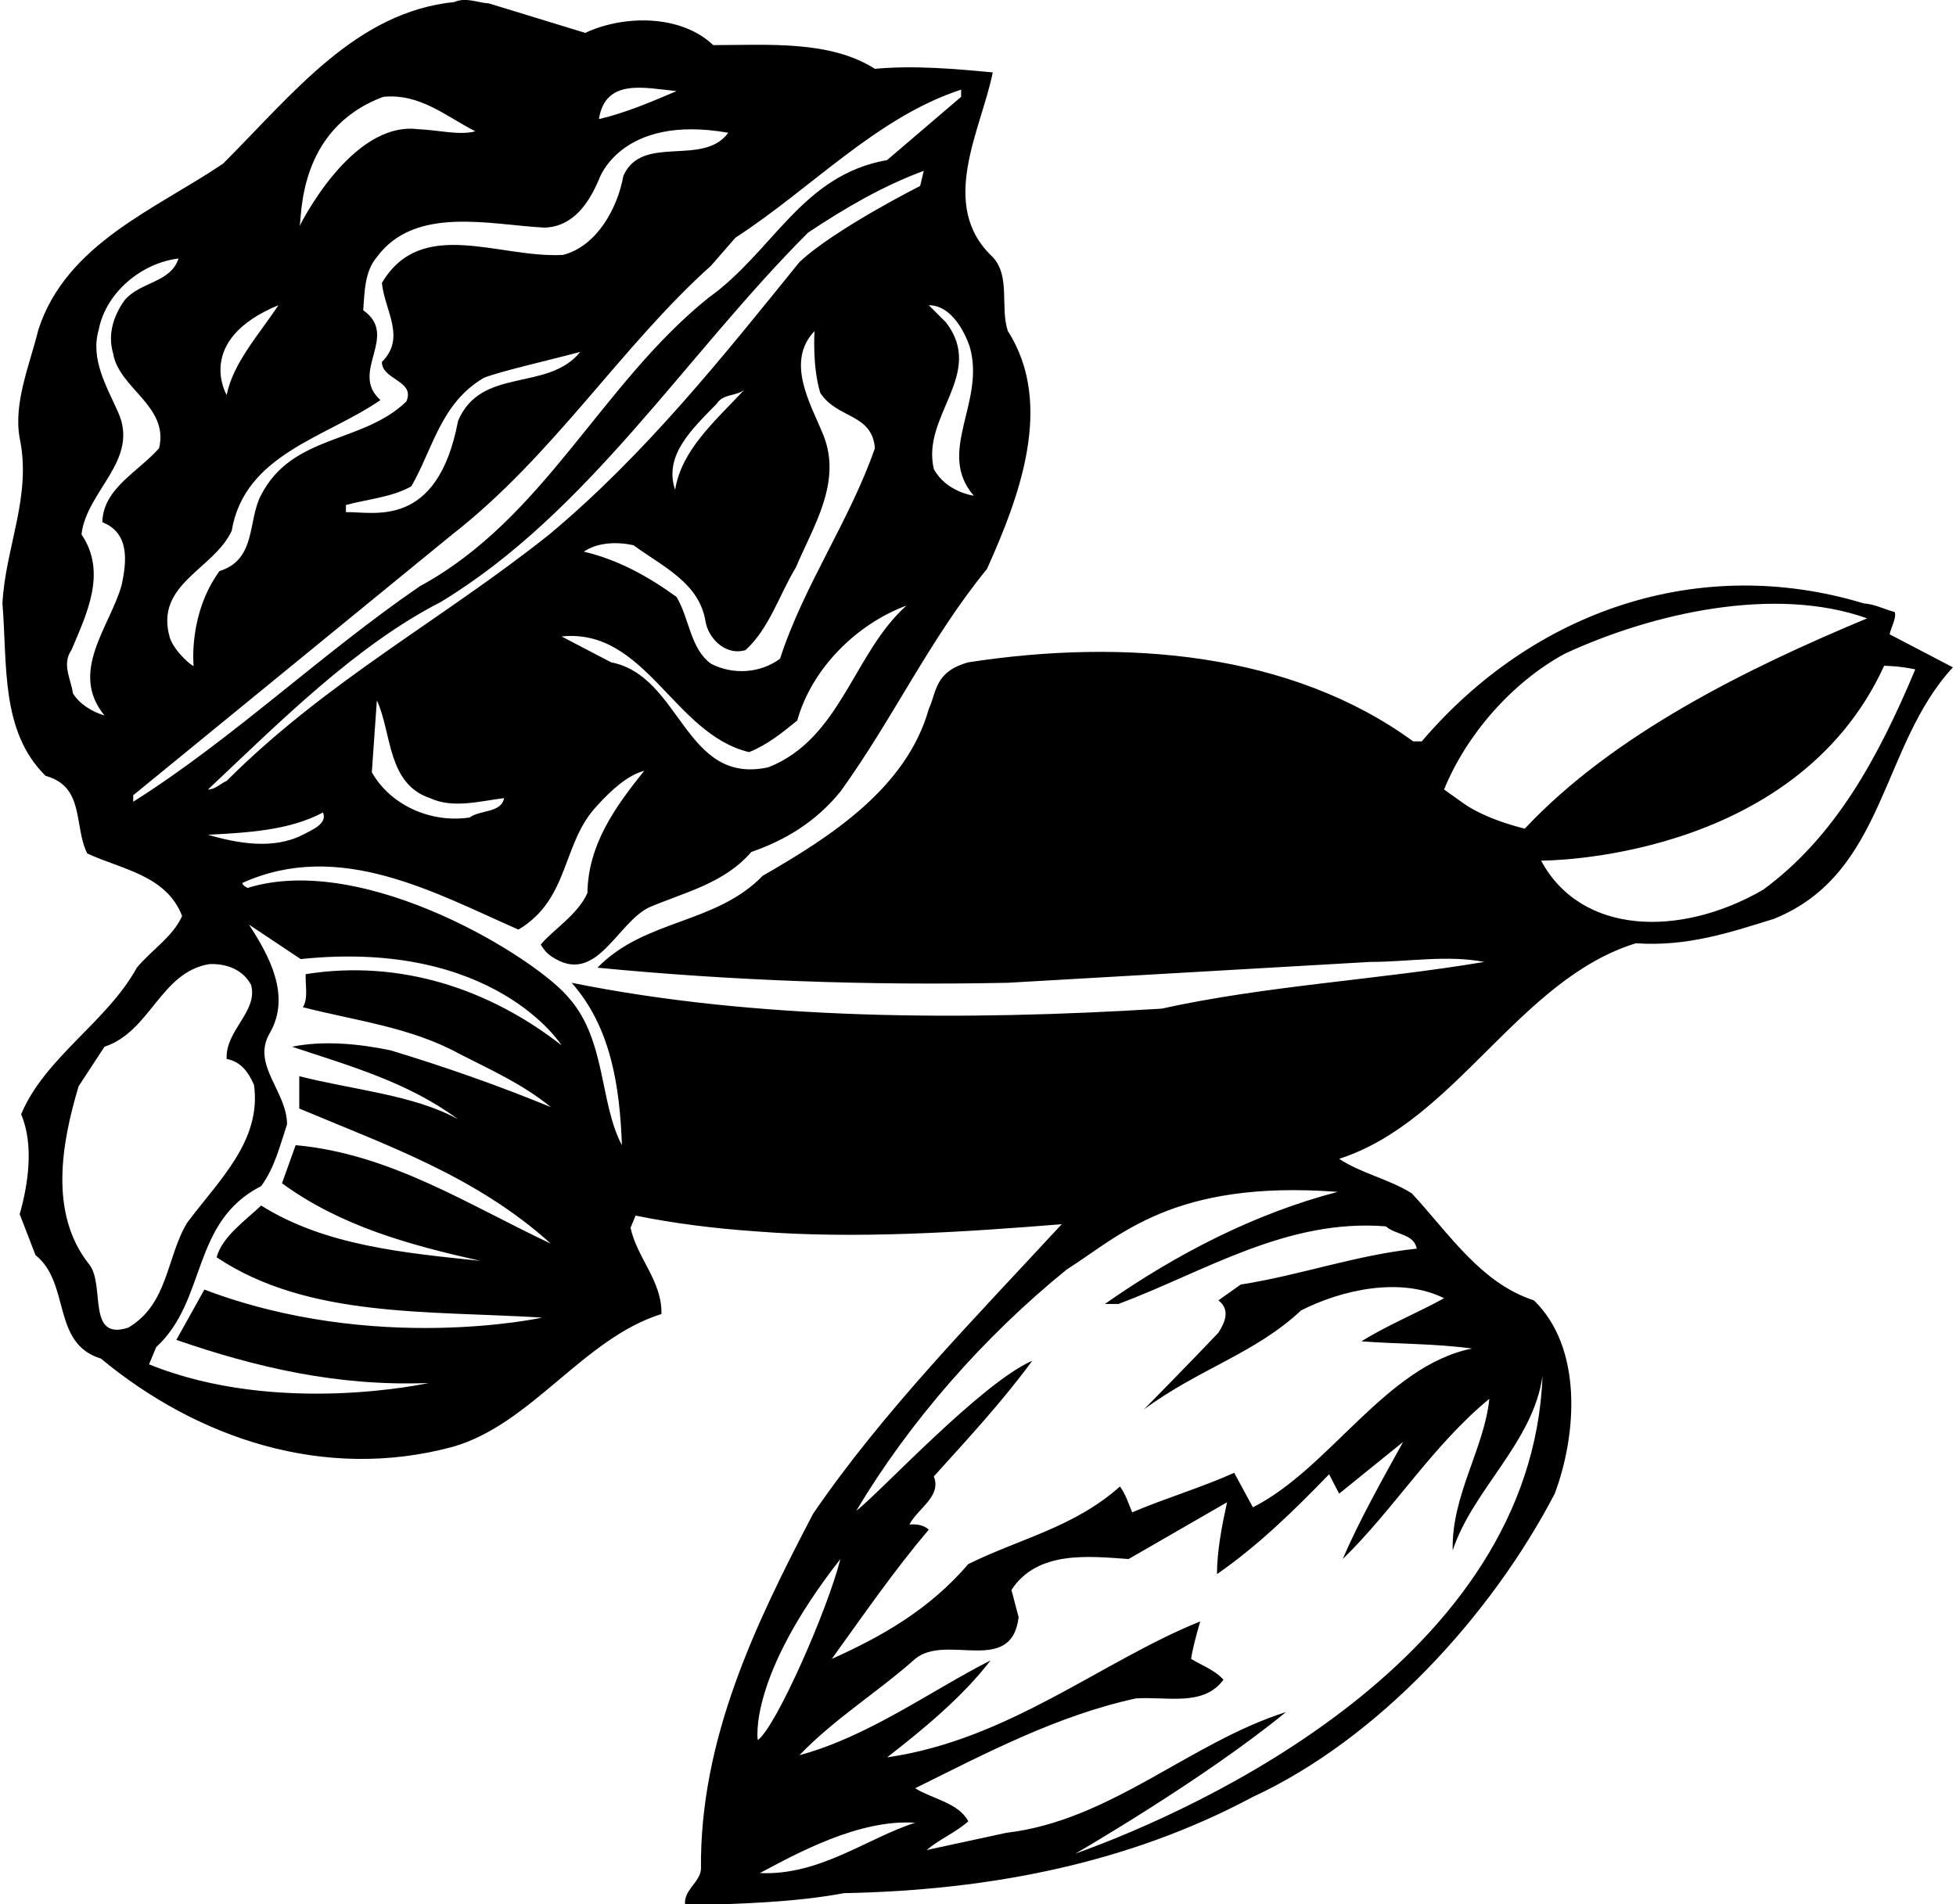 <?xml version="1.0" encoding="UTF-8"?>
<svg xmlns="http://www.w3.org/2000/svg" xmlns:xlink="http://www.w3.org/1999/xlink" width="494pt" height="481pt" viewBox="0 0 494 481" version="1.1">
<g id="surface1">
<path style=" stroke:none;fill-rule:nonzero;fill:rgb(0%,0%,0%);fill-opacity:1;" d="M 477.242 160.227 C 477.605 158.41 479.055 156.051 478.512 154.598 C 475.789 153.871 473.43 152.602 470.707 152.422 C 429.324 139.898 387.398 154.055 359.082 187.27 L 356.906 187.27 C 326.051 164.762 284.062 161.223 244.555 167.305 C 235.965 169.691 236.57 174.836 234.57 179.102 C 228.945 199.066 209.707 211.41 192.645 221.211 C 180.664 233.551 162.879 232.102 150.898 244.441 C 184.66 247.711 219.145 248.98 254.539 248.254 L 346.016 242.988 C 355.633 242.988 365.438 241.176 374.871 242.988 C 347.828 247.527 319.695 248.98 293.379 254.789 C 243.648 257.871 191.012 257.691 144.367 248.254 C 154.348 259.508 156.527 274.57 157.07 289.273 C 151.445 278.746 153.078 262.863 143.82 252.25 C 135.836 242.293 92.273 215.066 62.508 224.297 C 62.508 224.297 61.055 223.57 61.238 223.023 C 85.742 211.953 109.879 225.566 130.934 234.824 C 144.004 227.02 141.824 212.859 150.898 203.422 C 154.348 199.609 158.523 195.801 162.695 194.711 C 155.258 203.969 148.539 213.406 148.359 225.566 C 146 231.012 139.285 235.188 136.562 238.633 C 137.648 240.27 138.254 241.082 140.371 242.266 C 150.898 248.254 155.98 233.008 163.969 229.195 C 172.859 225.387 182.844 223.207 189.742 215.219 C 198.09 212.316 205.895 207.777 212.246 199.973 C 225.496 181.645 234.754 161.496 249.273 143.711 C 257.078 126.285 266.516 102.324 254.539 83.633 C 252.539 77.641 255.266 69.836 250.727 64.938 C 236.75 51.867 247.82 32.812 250.727 18.289 C 241.105 17.383 230.941 16.477 220.961 17.383 C 209.523 10.121 193.914 11.395 180.121 11.395 C 171.953 3.59 157.434 3.77 147.812 8.309 L 123.492 0.867 C 120.59 0.684 117.684 -0.766 114.781 0.504 C 89.914 3.043 74.125 23.555 56.336 41.34 C 39.457 52.777 16.77 61.488 9.691 83.27 C 7.512 92.16 3.34 101.781 4.973 110.676 C 8.059 125.379 1.344 138.266 0.617 152.422 C 1.887 167.848 0.07 184.727 11.508 195.98 C 21.488 198.703 18.586 208.688 22.031 215.586 C 30.562 219.578 42 221.027 45.992 231.375 C 43.633 236.637 38.551 239.723 34.555 244.441 C 27.113 258.055 11.324 267.129 5.336 281.469 C 8.602 289.094 7.148 299.074 4.973 306.699 L 8.965 317.043 C 17.859 324.121 12.957 339.367 25.48 343.18 C 49.805 363.324 81.746 374.215 114.234 365.504 C 134.203 359.879 147.27 338.098 167.055 331.926 C 167.234 323.578 160.883 317.77 159.25 310.145 L 160.52 307.062 C 170.32 309.059 180.484 310.328 191.012 311.055 C 216.059 313.051 243.465 311.234 268.148 309.238 C 246.008 333.195 222.957 356.609 205.352 382.383 C 190.828 410.152 176.672 439.375 177.035 472.227 C 176.672 475.676 172.496 477.492 173.043 481.301 C 186.656 480.941 200.449 480.578 213.156 478.219 C 250.727 477.492 285.574 470.414 316.43 453.895 C 348.191 439.195 376.688 407.977 392.66 377.301 C 398.289 362.238 399.738 340.457 387.398 328.477 C 373.965 324.121 365.98 311.598 356.543 301.434 C 350.734 297.805 343.656 296.352 338.211 292.723 C 367.613 283.285 383.586 247.348 413.172 238.27 C 426.059 239.18 436.945 235.551 448.02 232.102 C 476.332 220.664 474.883 188.359 493.215 168.574 Z M 76.484 210.863 C 69.043 214.676 59.969 213.043 52.527 210.863 C 62.691 210.32 73.035 209.773 81.566 205.238 C 82.836 208.141 78.48 209.773 76.484 210.863 Z M 118.594 206.508 C 108.789 207.961 98.629 203.422 93.906 195.074 L 95.18 176.922 C 98.988 185.09 97.719 197.977 108.609 201.609 C 114.418 204.328 121.316 202.336 127.305 201.609 C 126.578 205.418 121.316 204.512 118.594 206.508 Z M 194.098 193.805 C 172.859 198.523 172.137 170.754 154.348 167.305 L 141.824 160.77 C 163.062 158.594 170.141 185.453 189.195 189.992 C 193.734 188.176 197.547 185.09 201.355 182.004 C 204.988 168.938 216.242 157.684 228.945 152.965 C 215.516 164.945 212.43 186.543 194.098 193.805 Z M 178.188 156.988 C 178.828 160.988 183.027 165.758 188.289 164.219 C 194.277 158.773 196.82 150.242 200.996 143.348 C 205.352 133 212.793 121.746 207.891 109.77 C 204.805 102.145 198.273 91.438 205.715 83.633 C 205.715 83.633 205.109 92.555 207.164 99.242 C 211.461 105.863 220.234 104.352 220.961 113.215 C 214.605 131.547 202.992 147.883 197.004 166.395 C 192.102 170.027 185.203 170.57 179.578 167.668 C 174.312 163.855 174.133 156.23 170.863 150.785 C 163.605 145.523 155.98 141.348 147.449 139.352 C 150.898 136.992 155.801 136.812 159.977 137.719 C 167.414 143.164 176.613 147.215 178.188 156.988 Z M 181.027 101.965 C 182.664 99.422 185.746 100.148 187.926 98.516 C 180.664 106.32 172.137 113.578 170.504 123.742 C 167.598 115.031 174.676 108.496 181.027 101.965 Z M 232.395 46.969 C 232.395 46.969 210.797 57.859 201.902 66.207 C 182.664 89.984 163.062 114.668 138.738 134.996 C 111.879 156.414 82.473 172.023 57.246 197.254 C 55.609 197.977 54.34 199.43 52.527 199.43 C 70.492 182.551 89.734 163.129 111.332 152.059 C 148.723 129.371 173.043 89.801 204.078 58.766 C 213.336 52.594 222.957 46.969 233.301 43.156 Z M 244.918 87.625 C 248.973 101.629 236.328 114.152 245.945 125.223 C 245.945 125.223 238.988 124.316 235.844 118.48 C 232.637 104.957 248.91 94.52 238.93 81.453 L 234.57 77.098 C 241.711 77.125 244.918 87.625 244.918 87.625 Z M 170.863 23.008 C 164.512 25.73 158.16 28.453 151.262 30.09 C 152.895 19.562 163.062 22.285 170.863 23.008 Z M 96.812 24.461 C 106.07 23.555 112.602 29.363 120.047 33.172 C 116.051 34.262 110.426 32.812 105.523 32.629 C 88.645 30.539 75.637 57.16 75.637 57.16 C 76.363 55.527 74.73 32.656 96.812 24.461 Z M 70.312 77.098 C 65.41 84.539 58.879 91.617 57.246 99.785 C 57.246 99.785 49.016 85.898 70.312 77.098 Z M 58.516 134.09 C 61.781 114.668 82.473 110.492 96.086 101.055 C 88.102 93.977 100.988 84.902 91.73 78.367 C 92.094 73.648 92.094 68.566 95.18 64.938 C 104.797 51.867 123.676 56.77 137.469 57.496 C 144.73 57.312 148.723 51.324 151.262 45.336 C 151.262 45.336 156.707 28.727 183.934 33.535 C 177.578 42.25 162.152 33.719 157.434 44.426 C 155.98 52.594 150.719 62.215 142.188 64.391 C 126.035 65.301 106.434 54.59 96.449 71.473 C 97.176 78.551 102.621 85.266 96.449 91.438 C 96.449 95.973 104.98 96.156 102.621 101.418 C 91.547 112.129 73.941 109.586 65.957 125.016 C 62.508 131.367 64.867 141.348 55.43 144.254 C 47.504 155.172 48.895 168.211 48.895 168.211 C 48.895 168.574 44.176 164.852 42.906 161.133 C 38.914 147.52 53.977 143.891 58.516 134.09 Z M 146.543 88.895 C 138.375 99.059 121.496 92.523 115.688 106.32 C 110.426 133.996 94.09 129.156 87.375 129.371 L 87.375 127.555 C 92.82 126.102 99.172 125.559 103.891 122.836 C 109.336 113.398 111.332 101.781 122.223 95.43 C 126.457 93.762 138.375 91.074 146.543 88.895 Z M 30.746 147.703 C 27.84 158.23 17.312 169.664 26.391 180.734 C 23.305 179.828 20.035 177.832 18.402 175.109 C 18.039 171.84 15.5 167.848 18.039 164.219 C 21.852 155.145 27.113 144.617 20.582 134.996 C 21.852 123.926 35.281 116.301 29.84 104.141 C 26.934 97.605 22.758 90.711 24.938 83.27 C 26.754 73.828 35.828 66.391 45.086 65.301 C 43.086 71.473 35.465 71.109 31.473 75.828 C 28.75 79.637 27.113 84.355 28.566 89.258 C 30.02 98.152 42.723 102.508 40.184 113.215 C 34.918 119.207 26.027 123.379 25.844 131.91 C 32.742 134.633 32.016 141.711 30.746 147.703 Z M 33.648 202.516 L 33.648 200.883 L 114.234 134.996 C 139.828 115.031 156.891 87.441 179.578 67.113 L 185.746 60.035 C 204.805 47.695 221.504 29.543 242.738 22.645 L 242.738 24.461 L 224.047 40.434 C 202.445 44.246 195.367 63.484 178.852 75.281 C 151.625 97.242 137.469 131.004 106.07 148.066 C 81.383 164.945 58.695 186.727 33.648 202.516 Z M 32.379 335.375 C 21.668 338.824 26.754 324.305 22.395 319.223 C 12.414 306.516 15.5 288.91 19.855 274.391 L 26.391 264.406 C 38.004 260.598 40.547 245.531 52.891 243.535 C 57.246 243.352 61.418 244.988 63.414 248.797 C 65.23 255.516 56.883 260.234 57.246 267.492 C 60.875 268.219 62.691 270.762 64.141 274.027 C 66.137 288.184 55.246 298.168 47.262 308.875 C 42 317.59 42.543 329.387 32.379 335.375 Z M 76.484 254.426 C 89.914 257.871 103.891 259.508 116.051 266.223 C 123.855 270.215 132.023 273.848 139.102 279.652 C 125.852 274.211 112.422 269.488 98.629 265.316 C 90.824 263.684 81.746 262.773 73.762 264.406 C 87.918 269.129 102.984 273.301 115.688 282.738 C 104.617 276.566 89.008 275.297 75.578 271.848 L 75.578 280.016 C 97.539 289.273 120.227 297.078 139.102 314.141 C 118.23 304.34 98.629 291.453 74.668 289.273 L 71.219 298.895 C 86.102 309.781 103.527 314.504 121.316 318.496 C 102.258 316.5 82.109 314.684 65.957 304.52 C 61.965 308.332 56.156 312.324 54.703 317.59 C 77.754 333.016 108.246 331.02 136.926 332.836 C 136.926 332.836 94.695 342.117 51.617 325.754 L 44.539 338.461 C 64.504 345.355 85.195 350.258 108.246 349.352 C 108.246 349.352 70.191 357.848 37.641 344.633 L 39.457 340.273 C 52.344 328.477 48.168 308.695 65.957 299.617 C 69.406 294.898 70.676 289.453 72.492 284.012 C 72.492 275.66 63.414 268.945 68.137 260.961 C 73.578 251.52 67.953 241.355 62.871 233.551 L 75.941 242.266 C 124.945 237.148 141.824 264.047 141.824 264.047 C 123.676 249.887 101.168 242.266 77.211 246.074 C 77.027 248.254 77.938 252.246 76.484 254.426 Z M 191.375 439.559 C 191.375 439.559 188.773 423.793 212.246 393.82 C 209.039 406.551 196.035 436.199 191.375 439.559 Z M 191.918 473.137 C 201.176 468.234 216.906 459.488 231.125 460.43 C 219.145 464.242 206.984 473.863 191.918 473.137 Z M 389.574 347.535 C 386.914 418.953 302.816 457.07 271.598 468.234 C 271.598 468.234 304.027 449.508 324.777 432.477 C 300.641 440.102 280.492 459.887 254.176 462.973 L 234.027 467.328 C 237.477 464.422 241.289 462.973 244.555 460.066 C 242.016 455.348 235.48 454.441 231.125 451.719 C 248.73 443.008 266.879 433.387 286.844 429.031 C 294.648 428.484 303.906 431.207 308.988 424.312 C 306.992 421.953 303.18 420.5 300.82 419.047 C 301.184 416.145 303.121 409.578 303.121 409.578 C 278.312 419.559 254.719 439.523 224.047 443.914 C 232.938 437.016 243.102 428.668 250.184 419.41 C 234.57 427.398 219.324 438.648 201.902 443.367 C 210.797 434.113 221.504 427.578 231.125 419.047 C 238.93 412.512 255.445 423.402 257.262 408.52 L 255.445 401.625 C 261.98 391.641 274.867 393.094 285.031 393.82 L 309.895 379.48 C 308.625 385.289 307.355 391.824 307.355 397.629 C 317.34 390.734 326.594 381.84 335.668 372.402 L 338.211 377.301 L 354.363 364.234 C 349.465 373.129 343.293 384.02 339.117 393.82 C 352.004 381.293 361.805 365.141 376.145 353.344 C 374.871 365.867 366.523 377.848 366.887 391.641 C 371.969 376.215 387.215 364.414 389.574 347.535 Z M 350.008 309.781 C 352.367 311.961 357.086 311.598 357.812 315.41 C 342.387 317.043 328.41 322.125 313.344 324.484 L 307.719 328.477 C 310.805 330.836 309.352 334.105 307.719 336.645 C 301.547 343.18 288.902 356.035 288.902 356.035 C 302.816 345.75 316.973 341.91 328.59 331.02 C 338.938 325.754 353.82 322.488 364.711 327.934 C 358.176 331.562 350.551 334.648 343.836 338.824 C 353.637 339.551 362.168 339.367 371.789 340.641 C 350.008 344.996 335.852 370.949 316.43 380.75 L 311.711 372.039 C 303.18 375.852 294.469 378.391 285.938 382.02 C 285.031 379.844 284.305 377.484 282.852 375.488 C 271.234 385.832 257.805 388.555 244.555 395.09 C 234.57 406.707 222.594 413.422 210.07 419.047 C 218.055 407.977 225.68 396.906 234.57 386.379 C 233.301 385.289 231.668 384.926 229.672 385.105 C 231.852 380.934 237.84 378.027 235.844 372.945 C 244.555 363.324 253.266 353.887 260.711 343.723 C 247.762 349.379 222.051 377.211 216.242 381.656 C 229.672 359.152 248.367 337.734 269.422 320.672 C 282.672 312.324 296.16 297.953 337.848 301.07 C 316.973 306.516 297.191 316.68 279.039 329.387 L 282.488 329.387 C 304.27 321.219 324.961 307.785 350.008 309.781 Z M 385.098 209.32 C 385.098 209.32 375.723 207.203 369.672 202.969 C 368.184 201.926 364.711 199.43 364.711 199.43 C 370.277 185.723 381.77 172.414 395.203 165.125 C 417.527 154.781 448.32 147.91 471.555 156.199 C 441.363 168.785 407.484 185.422 385.098 209.32 Z M 445.297 224.746 C 424.426 236.848 399.316 236.242 389.215 217.398 C 389.215 217.398 453.16 217.789 475.852 168.18 C 475.852 168.18 479.48 168.18 483.715 169.086 C 474.336 191.473 463.445 211.438 445.297 224.746 "/>
</g>
</svg>
